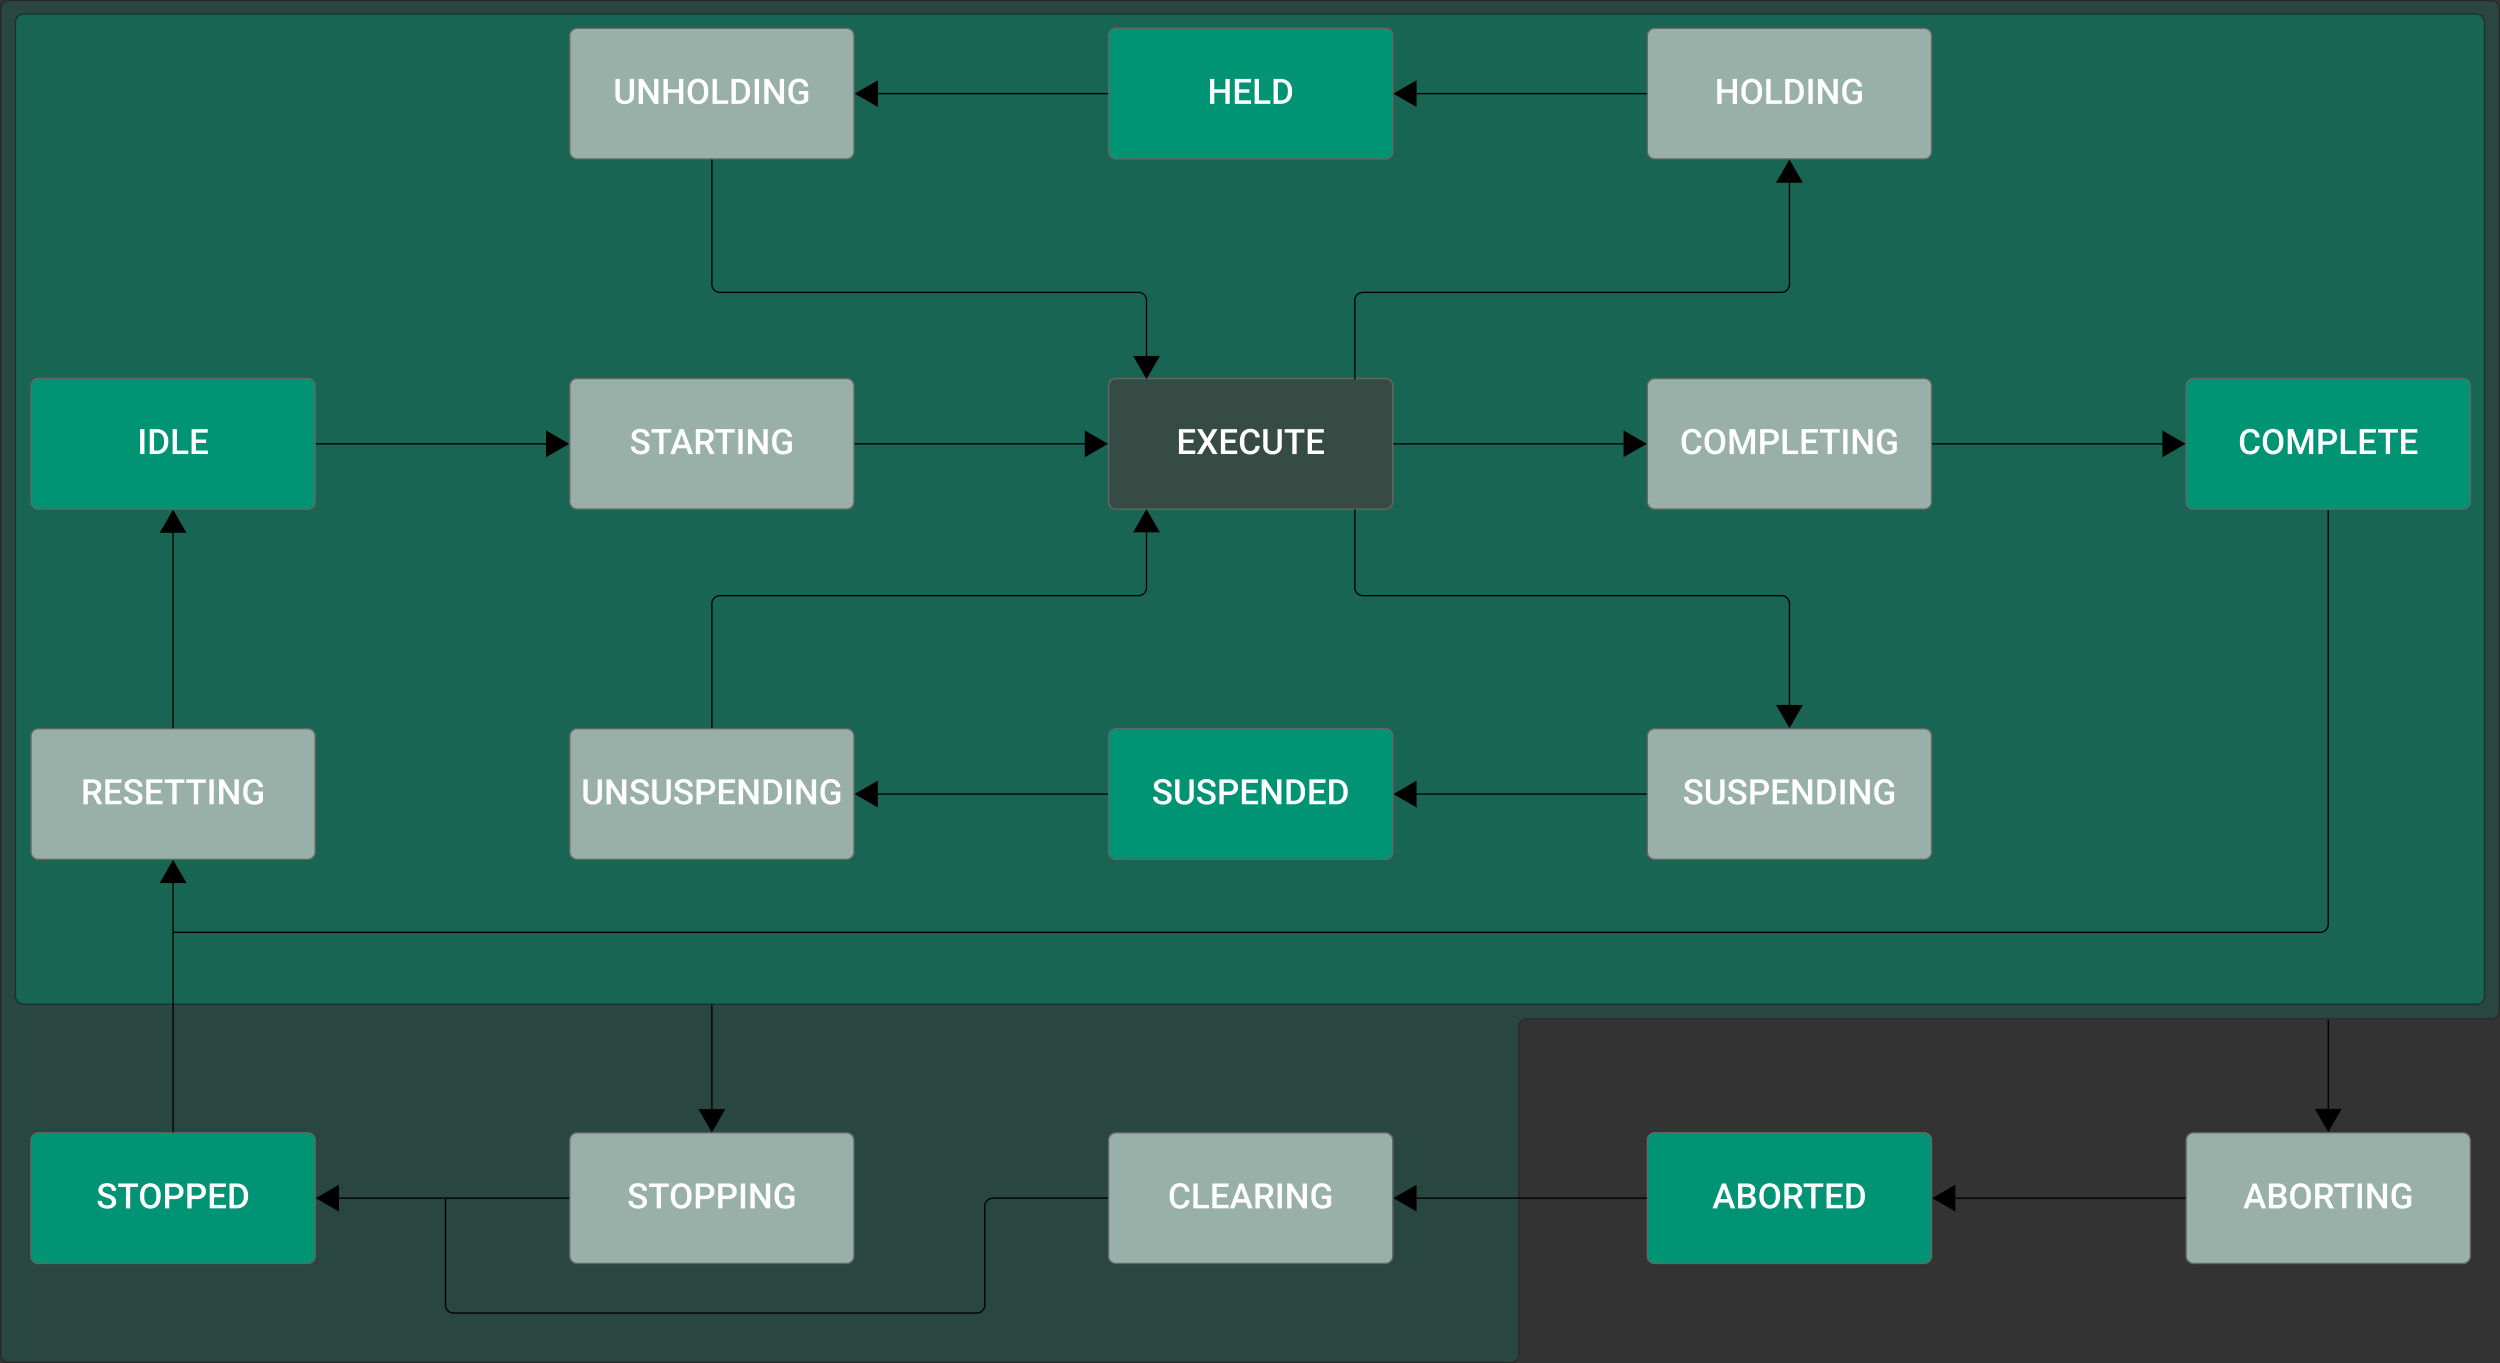 <svg id="PackML" xmlns="http://www.w3.org/2000/svg" viewBox="0 0 1856 1012"><rect x="0" y="0" width="1856" height="1012" fill="#333333" stroke="none"/><g id="OuterArea" style="opacity:0.2"><path d="M1159,773a6,6,0,0,1,6-6h716a6,6,0,0,0,6-6V17a6,6,0,0,0-6-6H38a6,6,0,0,0-6,6v999a6,6,0,0,0,6,6H1153a6,6,0,0,0,6-6Z" transform="translate(-31.5 -10.5)" style="fill:#009374"/><path d="M1159,773a6,6,0,0,1,6-6h716a6,6,0,0,0,6-6V17a6,6,0,0,0-6-6H38a6,6,0,0,0-6,6v999a6,6,0,0,0,6,6H1153a6,6,0,0,0,6-6Z" transform="translate(-31.5 -10.5)" style="fill:none;stroke:#000;stroke-miterlimit:10"/></g><rect id="InnerArea" x="11.5" y="10.5" width="1833" height="735" rx="6" style="fill:#009374;stroke:#000;stroke-miterlimit:10;opacity:0.4"/><g id="Clearing_Group"><g id="Clearing_Form"><path id="Clearing" d="M860,948.5a5.51,5.51,0,0,1-5.5-5.5V857a5.51,5.51,0,0,1,5.5-5.5h200a5.51,5.51,0,0,1,5.5,5.5v86a5.51,5.51,0,0,1-5.5,5.5Z" transform="translate(-31.5 -10.5)" style="fill:#99b0a8"/><path id="Clearing_Border" d="M1060,852a5,5,0,0,1,5,5v86a5,5,0,0,1-5,5H860a5,5,0,0,1-5-5V857a5,5,0,0,1,5-5h200m0-1H860a6,6,0,0,0-6,6v86a6,6,0,0,0,6,6h200a6,6,0,0,0,6-6V857a6,6,0,0,0-6-6Z" transform="translate(-31.5 -10.5)" style="fill:#666"/></g><g style="isolation:isolate"><path d="M914.6,901.58a6.67,6.67,0,0,1-2.18,4.62,7.47,7.47,0,0,1-5.07,1.65,7.19,7.19,0,0,1-3.89-1.05,6.78,6.78,0,0,1-2.59-3,10.82,10.82,0,0,1-1-4.48v-1.73a10.81,10.81,0,0,1,.93-4.61,7,7,0,0,1,2.66-3.07,7.39,7.39,0,0,1,4-1.08,7.12,7.12,0,0,1,4.93,1.66,6.9,6.9,0,0,1,2.17,4.69h-3.2a4.58,4.58,0,0,0-1.16-2.88,3.82,3.82,0,0,0-2.74-.88,3.75,3.75,0,0,0-3.21,1.53,7.59,7.59,0,0,0-1.15,4.49v1.64a8.18,8.18,0,0,0,1.07,4.58,3.56,3.56,0,0,0,3.14,1.57,4.17,4.17,0,0,0,2.85-.85,4.47,4.47,0,0,0,1.2-2.83Z" transform="translate(-31.5 -10.5)" style="fill:#fff"/><path d="M920.68,905h8.39v2.57h-11.6V889.11h3.21Z" transform="translate(-31.5 -10.5)" style="fill:#fff"/><path d="M942.34,899.35h-7.59V905h8.87v2.57H931.54V889.11h12v2.59h-8.78v5.11h7.59Z" transform="translate(-31.5 -10.5)" style="fill:#fff"/><path d="M956.58,903.29h-7.16l-1.49,4.31h-3.34l7-18.49h2.88l7,18.49H958.1Zm-6.25-2.59h5.35L953,893Z" transform="translate(-31.5 -10.5)" style="fill:#fff"/><path d="M970.33,900.49h-3.58v7.11h-3.21V889.11H970a7.56,7.56,0,0,1,4.94,1.44,5.08,5.08,0,0,1,1.74,4.15,5.24,5.24,0,0,1-.89,3.11,5.76,5.76,0,0,1-2.5,1.93l4.15,7.69v.17H974Zm-3.58-2.59h3.3a3.69,3.69,0,0,0,2.54-.82,2.86,2.86,0,0,0,.92-2.24,3,3,0,0,0-.85-2.3,3.6,3.6,0,0,0-2.52-.84h-3.39Z" transform="translate(-31.5 -10.5)" style="fill:#fff"/><path d="M983.16,907.6H980V889.11h3.2Z" transform="translate(-31.5 -10.5)" style="fill:#fff"/><path d="M1001.77,907.6h-3.21l-8.24-13.12V907.6H987.1V889.11h3.22l8.26,13.17V889.11h3.19Z" transform="translate(-31.5 -10.5)" style="fill:#fff"/><path d="M1019.73,905.2a6.14,6.14,0,0,1-2.78,2,11.3,11.3,0,0,1-4,.67,8,8,0,0,1-4.11-1.05,7,7,0,0,1-2.76-3,10.57,10.57,0,0,1-1-4.57v-1.45a9.79,9.79,0,0,1,2-6.55,6.93,6.93,0,0,1,5.59-2.35,7.38,7.38,0,0,1,4.91,1.53,6.62,6.62,0,0,1,2.18,4.4h-3.15a3.54,3.54,0,0,0-3.87-3.34,3.8,3.8,0,0,0-3.28,1.55,8,8,0,0,0-1.17,4.56V899a7.52,7.52,0,0,0,1.27,4.65,4.15,4.15,0,0,0,3.51,1.66,4.59,4.59,0,0,0,3.5-1.12v-3.62h-3.81v-2.44h7Z" transform="translate(-31.5 -10.5)" style="fill:#fff"/></g></g><g id="Unsuspending_Group"><g id="Unsuspending_Form"><path id="Unsuspending" d="M460,648.5a5.51,5.51,0,0,1-5.5-5.5V557a5.51,5.51,0,0,1,5.5-5.5H660a5.51,5.51,0,0,1,5.5,5.5v86a5.51,5.51,0,0,1-5.5,5.5Z" transform="translate(-31.5 -10.5)" style="fill:#99b0a8"/><path id="Unsuspending_Border" d="M660,552a5,5,0,0,1,5,5v86a5,5,0,0,1-5,5H460a5,5,0,0,1-5-5V557a5,5,0,0,1,5-5H660m0-1H460a6,6,0,0,0-6,6v86a6,6,0,0,0,6,6H660a6,6,0,0,0,6-6V557a6,6,0,0,0-6-6Z" transform="translate(-31.5 -10.5)" style="fill:#666"/></g><g style="isolation:isolate"><path d="M478.4,589.11v12.36a6,6,0,0,1-1.88,4.66,8.29,8.29,0,0,1-10.07,0,6.05,6.05,0,0,1-1.86-4.71V589.11h3.2v12.37a3.92,3.92,0,0,0,.94,2.83,3.66,3.66,0,0,0,2.76,1c2.48,0,3.71-1.31,3.71-3.91V589.11Z" transform="translate(-31.5 -10.5)" style="fill:#fff"/><path d="M496.49,607.6h-3.21L485,594.48V607.6h-3.21V589.11H485l8.27,13.17V589.11h3.18Z" transform="translate(-31.5 -10.5)" style="fill:#fff"/><path d="M510,602.84a2.23,2.23,0,0,0-.86-1.88,10.29,10.29,0,0,0-3.09-1.34,14.55,14.55,0,0,1-3.55-1.49,4.74,4.74,0,0,1-2.53-4.14,4.5,4.5,0,0,1,1.82-3.68,7.35,7.35,0,0,1,4.73-1.45,8,8,0,0,1,3.44.71,5.54,5.54,0,0,1,2.37,2,5.13,5.13,0,0,1,.87,2.91H510a2.89,2.89,0,0,0-.91-2.27,3.77,3.77,0,0,0-2.6-.82,3.91,3.91,0,0,0-2.44.68,2.22,2.22,0,0,0-.87,1.88,2,2,0,0,0,.94,1.69,11,11,0,0,0,3.1,1.32,14.09,14.09,0,0,1,3.46,1.46,5.41,5.41,0,0,1,1.92,1.88,4.85,4.85,0,0,1,.61,2.48,4.41,4.41,0,0,1-1.77,3.68,7.68,7.68,0,0,1-4.81,1.36,9.09,9.09,0,0,1-3.68-.74,6.2,6.2,0,0,1-2.62-2.05,5.13,5.13,0,0,1-.93-3h3.21a3,3,0,0,0,1,2.44,4.58,4.58,0,0,0,3,.86,3.91,3.91,0,0,0,2.52-.68A2.17,2.17,0,0,0,510,602.84Z" transform="translate(-31.5 -10.5)" style="fill:#fff"/><path d="M529.5,589.11v12.36a6,6,0,0,1-1.89,4.66,7.13,7.13,0,0,1-5,1.72,7.23,7.23,0,0,1-5-1.69,6.05,6.05,0,0,1-1.86-4.71V589.11h3.2v12.37a3.92,3.92,0,0,0,.94,2.83,3.64,3.64,0,0,0,2.76,1c2.47,0,3.71-1.31,3.71-3.91V589.11Z" transform="translate(-31.5 -10.5)" style="fill:#fff"/><path d="M542.59,602.84a2.23,2.23,0,0,0-.86-1.88,10.29,10.29,0,0,0-3.09-1.34,14.55,14.55,0,0,1-3.55-1.49,4.74,4.74,0,0,1-2.53-4.14,4.5,4.5,0,0,1,1.82-3.68,7.35,7.35,0,0,1,4.73-1.45,8,8,0,0,1,3.44.71,5.54,5.54,0,0,1,2.37,2,5.13,5.13,0,0,1,.87,2.91h-3.2a2.89,2.89,0,0,0-.91-2.27,3.77,3.77,0,0,0-2.6-.82,3.91,3.91,0,0,0-2.44.68,2.22,2.22,0,0,0-.87,1.88,2,2,0,0,0,.94,1.69,11,11,0,0,0,3.1,1.32,14.09,14.09,0,0,1,3.46,1.46,5.49,5.49,0,0,1,1.92,1.88,4.85,4.85,0,0,1,.61,2.48,4.41,4.41,0,0,1-1.77,3.68,7.68,7.68,0,0,1-4.81,1.36,9.09,9.09,0,0,1-3.68-.74,6.2,6.2,0,0,1-2.62-2.05,5.13,5.13,0,0,1-.93-3h3.21a3,3,0,0,0,1,2.44,4.58,4.58,0,0,0,3,.86,3.91,3.91,0,0,0,2.52-.68A2.17,2.17,0,0,0,542.59,602.84Z" transform="translate(-31.5 -10.5)" style="fill:#fff"/><path d="M551.83,600.74v6.86h-3.21V589.11h7.07a7.14,7.14,0,0,1,4.92,1.62,5.43,5.43,0,0,1,1.82,4.27,5.24,5.24,0,0,1-1.78,4.23,7.5,7.5,0,0,1-5,1.51Zm0-2.59h3.86a3.87,3.87,0,0,0,2.62-.8,3,3,0,0,0,.9-2.33,3.22,3.22,0,0,0-.92-2.4,3.55,3.55,0,0,0-2.51-.92h-3.95Z" transform="translate(-31.5 -10.5)" style="fill:#fff"/><path d="M576,599.35h-7.59V605h8.87v2.57H565.24V589.11h12v2.59h-8.78v5.11H576Z" transform="translate(-31.5 -10.5)" style="fill:#fff"/><path d="M594.6,607.6h-3.21l-8.24-13.12V607.6h-3.21V589.11h3.21l8.26,13.17V589.11h3.19Z" transform="translate(-31.5 -10.5)" style="fill:#fff"/><path d="M598.4,607.6V589.11h5.46a8.51,8.51,0,0,1,4.34,1.1,7.37,7.37,0,0,1,2.94,3.09,9.78,9.78,0,0,1,1,4.6v.93a9.89,9.89,0,0,1-1,4.62,7.38,7.38,0,0,1-3,3.07,8.94,8.94,0,0,1-4.43,1.08Zm3.21-15.9V605h2.09a4.8,4.8,0,0,0,3.88-1.58,6.89,6.89,0,0,0,1.38-4.54v-1a7.08,7.08,0,0,0-1.31-4.6,4.63,4.63,0,0,0-3.79-1.59Z" transform="translate(-31.5 -10.5)" style="fill:#fff"/><path d="M618.77,607.6h-3.2V589.11h3.2Z" transform="translate(-31.5 -10.5)" style="fill:#fff"/><path d="M637.38,607.6h-3.21l-8.24-13.12V607.6h-3.21V589.11h3.21l8.27,13.17V589.11h3.18Z" transform="translate(-31.5 -10.5)" style="fill:#fff"/><path d="M655.35,605.2a6.2,6.2,0,0,1-2.78,2,11.34,11.34,0,0,1-4,.67,8,8,0,0,1-4.11-1.05,6.92,6.92,0,0,1-2.76-3,10.43,10.43,0,0,1-1-4.57v-1.45a9.84,9.84,0,0,1,2-6.55,7,7,0,0,1,5.6-2.35,7.35,7.35,0,0,1,4.9,1.53,6.63,6.63,0,0,1,2.19,4.4h-3.15a3.55,3.55,0,0,0-3.88-3.34A3.82,3.82,0,0,0,645,593a8,8,0,0,0-1.16,4.56V599a7.52,7.52,0,0,0,1.26,4.65,4.18,4.18,0,0,0,3.52,1.66,4.59,4.59,0,0,0,3.5-1.12v-3.62h-3.81v-2.44h7Z" transform="translate(-31.5 -10.5)" style="fill:#fff"/></g></g><g id="Idle_Group"><g id="Idle_Form"><path id="Idle" d="M60,388.5a5.51,5.51,0,0,1-5.5-5.5V297a5.51,5.51,0,0,1,5.5-5.5H260a5.51,5.51,0,0,1,5.5,5.5v86a5.51,5.51,0,0,1-5.5,5.5Z" transform="translate(-31.5 -10.5)" style="fill:#009374"/><path id="Idle_Border" d="M260,292a5,5,0,0,1,5,5v86a5,5,0,0,1-5,5H60a5,5,0,0,1-5-5V297a5,5,0,0,1,5-5H260m0-1H60a6,6,0,0,0-6,6v86a6,6,0,0,0,6,6H260a6,6,0,0,0,6-6V297a6,6,0,0,0-6-6Z" transform="translate(-31.5 -10.5)" style="fill:#666"/></g><g style="isolation:isolate"><path d="M138.72,347.6h-3.2V329.11h3.2Z" transform="translate(-31.5 -10.5)" style="fill:#fff"/><path d="M142.67,347.6V329.11h5.46a8.57,8.57,0,0,1,4.35,1.1,7.49,7.49,0,0,1,2.94,3.09,9.9,9.9,0,0,1,1,4.6v.93a9.78,9.78,0,0,1-1.05,4.62,7.35,7.35,0,0,1-3,3.07A9,9,0,0,1,148,347.6Zm3.21-15.9V345H148a4.82,4.82,0,0,0,3.88-1.58,6.84,6.84,0,0,0,1.37-4.54v-1a7.08,7.08,0,0,0-1.3-4.6,4.65,4.65,0,0,0-3.8-1.59Z" transform="translate(-31.5 -10.5)" style="fill:#fff"/><path d="M162.87,345h8.39v2.57h-11.6V329.11h3.21Z" transform="translate(-31.5 -10.5)" style="fill:#fff"/><path d="M184.53,339.35h-7.59V345h8.87v2.57H173.72V329.11h12v2.59h-8.78v5.11h7.59Z" transform="translate(-31.5 -10.5)" style="fill:#fff"/></g></g><g id="Unholding_Group"><g id="Unholding_Form"><path id="Unholding" d="M460,128.5a5.51,5.51,0,0,1-5.5-5.5V37a5.51,5.51,0,0,1,5.5-5.5H660a5.51,5.51,0,0,1,5.5,5.5v86a5.51,5.51,0,0,1-5.5,5.5Z" transform="translate(-31.5 -10.5)" style="fill:#99b0a8"/><path id="Unholding_Border" d="M660,32a5,5,0,0,1,5,5v86a5,5,0,0,1-5,5H460a5,5,0,0,1-5-5V37a5,5,0,0,1,5-5H660m0-1H460a6,6,0,0,0-6,6v86a6,6,0,0,0,6,6H660a6,6,0,0,0,6-6V37a6,6,0,0,0-6-6Z" transform="translate(-31.5 -10.5)" style="fill:#666"/></g><g style="isolation:isolate"><path d="M502.21,69.11V81.47a6,6,0,0,1-1.88,4.66,8.29,8.29,0,0,1-10.07,0,6.05,6.05,0,0,1-1.86-4.71V69.11h3.2V81.48a3.92,3.92,0,0,0,.94,2.83,3.66,3.66,0,0,0,2.76,1c2.48,0,3.71-1.31,3.71-3.91V69.11Z" transform="translate(-31.5 -10.5)" style="fill:#fff"/><path d="M520.3,87.6h-3.21l-8.24-13.12V87.6h-3.21V69.11h3.21l8.27,13.17V69.11h3.18Z" transform="translate(-31.5 -10.5)" style="fill:#fff"/><path d="M538.77,87.6h-3.2V79.4h-8.26v8.2H524.1V69.11h3.21v7.7h8.26v-7.7h3.2Z" transform="translate(-31.5 -10.5)" style="fill:#fff"/><path d="M557.32,78.84a11.31,11.31,0,0,1-.94,4.77,7.08,7.08,0,0,1-2.68,3.14,7.88,7.88,0,0,1-8,0A7.18,7.18,0,0,1,543,83.62a10.81,10.81,0,0,1-1-4.68v-1a11.22,11.22,0,0,1,1-4.77A7.18,7.18,0,0,1,545.65,70a7.87,7.87,0,0,1,8,0,7.14,7.14,0,0,1,2.7,3.12,11.32,11.32,0,0,1,1,4.74Zm-3.21-1A8.15,8.15,0,0,0,553,73.16a4.1,4.1,0,0,0-6.55,0,7.79,7.79,0,0,0-1.2,4.61v1.07a8,8,0,0,0,1.18,4.71,3.83,3.83,0,0,0,3.3,1.66A3.79,3.79,0,0,0,553,83.59a8.19,8.19,0,0,0,1.15-4.75Z" transform="translate(-31.5 -10.5)" style="fill:#fff"/><path d="M563.73,85h8.39V87.6h-11.6V69.11h3.21Z" transform="translate(-31.5 -10.5)" style="fill:#fff"/><path d="M574.59,87.6V69.11h5.46a8.51,8.51,0,0,1,4.34,1.1,7.37,7.37,0,0,1,2.94,3.09,9.78,9.78,0,0,1,1,4.6v.93a9.89,9.89,0,0,1-1,4.62,7.38,7.38,0,0,1-3,3.07,8.94,8.94,0,0,1-4.43,1.08Zm3.21-15.9V85h2.09a4.8,4.8,0,0,0,3.88-1.58,6.89,6.89,0,0,0,1.38-4.54v-1a7.08,7.08,0,0,0-1.31-4.6,4.63,4.63,0,0,0-3.79-1.59Z" transform="translate(-31.5 -10.5)" style="fill:#fff"/><path d="M595,87.6h-3.2V69.11H595Z" transform="translate(-31.5 -10.5)" style="fill:#fff"/><path d="M613.57,87.6h-3.21l-8.24-13.12V87.6h-3.21V69.11h3.21l8.27,13.17V69.11h3.18Z" transform="translate(-31.5 -10.5)" style="fill:#fff"/><path d="M631.54,85.2a6.2,6.2,0,0,1-2.78,2,11.34,11.34,0,0,1-4,.67,8,8,0,0,1-4.11-1,6.92,6.92,0,0,1-2.76-3,10.39,10.39,0,0,1-1-4.57V77.76a9.79,9.79,0,0,1,2-6.54,7,7,0,0,1,5.6-2.36,7.35,7.35,0,0,1,4.9,1.53,6.63,6.63,0,0,1,2.19,4.4h-3.15a3.55,3.55,0,0,0-3.88-3.34A3.82,3.82,0,0,0,621.22,73a8,8,0,0,0-1.16,4.56V79a7.52,7.52,0,0,0,1.26,4.65,4.17,4.17,0,0,0,3.51,1.66,4.6,4.6,0,0,0,3.51-1.12V80.55h-3.81V78.11h7Z" transform="translate(-31.5 -10.5)" style="fill:#fff"/></g></g><g id="Held_Group"><g id="Held_Form"><path id="Held" d="M860,128.5a5.51,5.51,0,0,1-5.5-5.5V37a5.51,5.51,0,0,1,5.5-5.5h200a5.51,5.51,0,0,1,5.5,5.5v86a5.51,5.51,0,0,1-5.5,5.5Z" transform="translate(-31.5 -10.5)" style="fill:#009374"/><path id="Held_Border" d="M1060,32a5,5,0,0,1,5,5v86a5,5,0,0,1-5,5H860a5,5,0,0,1-5-5V37a5,5,0,0,1,5-5h200m0-1H860a6,6,0,0,0-6,6v86a6,6,0,0,0,6,6h200a6,6,0,0,0,6-6V37a6,6,0,0,0-6-6Z" transform="translate(-31.5 -10.5)" style="fill:#666"/></g><g style="isolation:isolate"><path d="M944.44,87.6h-3.2V79.4H933v8.2h-3.21V69.11H933v7.7h8.26v-7.7h3.2Z" transform="translate(-31.5 -10.5)" style="fill:#fff"/><path d="M959,79.35h-7.59V85h8.87V87.6H948.24V69.11h12V71.7h-8.78v5.11H959Z" transform="translate(-31.5 -10.5)" style="fill:#fff"/><path d="M966.15,85h8.39V87.6h-11.6V69.11h3.21Z" transform="translate(-31.5 -10.5)" style="fill:#fff"/><path d="M977,87.6V69.11h5.45a8.52,8.52,0,0,1,4.35,1.1,7.37,7.37,0,0,1,2.94,3.09,9.78,9.78,0,0,1,1,4.6v.93a9.89,9.89,0,0,1-1,4.62,7.38,7.38,0,0,1-3,3.07,9,9,0,0,1-4.44,1.08Zm3.21-15.9V85h2.09a4.8,4.8,0,0,0,3.88-1.58,6.89,6.89,0,0,0,1.38-4.54v-1a7.08,7.08,0,0,0-1.31-4.6,4.64,4.64,0,0,0-3.8-1.59Z" transform="translate(-31.5 -10.5)" style="fill:#fff"/></g></g><g id="Holding_Group"><g id="Holding_Form"><path id="Holding" d="M1260,128.5a5.51,5.51,0,0,1-5.5-5.5V37a5.51,5.51,0,0,1,5.5-5.5h200a5.51,5.51,0,0,1,5.5,5.5v86a5.51,5.51,0,0,1-5.5,5.5Z" transform="translate(-31.5 -10.5)" style="fill:#99b0a8"/><path id="Holding_Border" d="M1460,32a5,5,0,0,1,5,5v86a5,5,0,0,1-5,5H1260a5,5,0,0,1-5-5V37a5,5,0,0,1,5-5h200m0-1H1260a6,6,0,0,0-6,6v86a6,6,0,0,0,6,6h200a6,6,0,0,0,6-6V37a6,6,0,0,0-6-6Z" transform="translate(-31.5 -10.5)" style="fill:#666"/></g><g style="isolation:isolate"><path d="M1321.07,87.6h-3.2V79.4h-8.26v8.2h-3.22V69.11h3.22v7.7h8.26v-7.7h3.2Z" transform="translate(-31.5 -10.5)" style="fill:#fff"/><path d="M1339.62,78.84a11.47,11.47,0,0,1-.94,4.77,7.1,7.1,0,0,1-2.69,3.14,7.86,7.86,0,0,1-8,0,7.2,7.2,0,0,1-2.72-3.13,11,11,0,0,1-1-4.68v-1a11.22,11.22,0,0,1,1-4.77,7.22,7.22,0,0,1,2.7-3.17,7.89,7.89,0,0,1,8,0,7.05,7.05,0,0,1,2.69,3.12,11.17,11.17,0,0,1,1,4.74Zm-3.21-1a8.07,8.07,0,0,0-1.17-4.71,4.11,4.11,0,0,0-6.55,0,7.93,7.93,0,0,0-1.2,4.61v1.07a8,8,0,0,0,1.19,4.71,4.12,4.12,0,0,0,6.58,0,8.26,8.26,0,0,0,1.15-4.75Z" transform="translate(-31.5 -10.5)" style="fill:#fff"/><path d="M1346,85h8.39V87.6h-11.6V69.11H1346Z" transform="translate(-31.5 -10.5)" style="fill:#fff"/><path d="M1356.88,87.6V69.11h5.46a8.52,8.52,0,0,1,4.35,1.1,7.37,7.37,0,0,1,2.94,3.09,9.9,9.9,0,0,1,1,4.6v.93a9.78,9.78,0,0,1-1.05,4.62,7.35,7.35,0,0,1-3,3.07,9,9,0,0,1-4.44,1.08Zm3.22-15.9V85h2.09a4.81,4.81,0,0,0,3.88-1.58,6.89,6.89,0,0,0,1.38-4.54v-1a7.08,7.08,0,0,0-1.31-4.6,4.64,4.64,0,0,0-3.8-1.59Z" transform="translate(-31.5 -10.5)" style="fill:#fff"/><path d="M1377.26,87.6h-3.2V69.11h3.2Z" transform="translate(-31.5 -10.5)" style="fill:#fff"/><path d="M1395.87,87.6h-3.21l-8.24-13.12V87.6h-3.21V69.11h3.21l8.26,13.17V69.11h3.19Z" transform="translate(-31.5 -10.5)" style="fill:#fff"/><path d="M1413.83,85.2a6.09,6.09,0,0,1-2.78,2,11.28,11.28,0,0,1-4,.67,8,8,0,0,1-4.12-1,7,7,0,0,1-2.76-3,10.68,10.68,0,0,1-1-4.57V77.76a9.74,9.74,0,0,1,2-6.54,7,7,0,0,1,5.6-2.36,7.37,7.37,0,0,1,4.9,1.53,6.58,6.58,0,0,1,2.18,4.4h-3.15a3.53,3.53,0,0,0-3.87-3.34,3.8,3.8,0,0,0-3.28,1.55,7.89,7.89,0,0,0-1.16,4.56V79a7.52,7.52,0,0,0,1.26,4.65,4.15,4.15,0,0,0,3.51,1.66,4.63,4.63,0,0,0,3.51-1.12V80.55h-3.81V78.11h7Z" transform="translate(-31.5 -10.5)" style="fill:#fff"/></g></g><g id="Starting_Group"><g id="Starting_Form"><path id="Starting" d="M460,388.5a5.51,5.51,0,0,1-5.5-5.5V297a5.51,5.51,0,0,1,5.5-5.5H660a5.51,5.51,0,0,1,5.5,5.5v86a5.51,5.51,0,0,1-5.5,5.5Z" transform="translate(-31.5 -10.5)" style="fill:#99b0a8"/><path id="Starting_Border" d="M660,292a5,5,0,0,1,5,5v86a5,5,0,0,1-5,5H460a5,5,0,0,1-5-5V297a5,5,0,0,1,5-5H660m0-1H460a6,6,0,0,0-6,6v86a6,6,0,0,0,6,6H660a6,6,0,0,0,6-6V297a6,6,0,0,0-6-6Z" transform="translate(-31.5 -10.5)" style="fill:#666"/></g><g style="isolation:isolate"><path d="M510.48,342.84a2.2,2.2,0,0,0-.86-1.88,10.08,10.08,0,0,0-3.09-1.33,14.93,14.93,0,0,1-3.55-1.5,4.74,4.74,0,0,1-2.53-4.14,4.5,4.5,0,0,1,1.82-3.68,7.37,7.37,0,0,1,4.73-1.45,8,8,0,0,1,3.44.71,5.63,5.63,0,0,1,2.38,2,5.2,5.2,0,0,1,.86,2.91h-3.2a2.89,2.89,0,0,0-.91-2.27,3.76,3.76,0,0,0-2.59-.82,3.92,3.92,0,0,0-2.45.68,2.24,2.24,0,0,0-.87,1.88,2,2,0,0,0,.94,1.69,11,11,0,0,0,3.1,1.32,14.18,14.18,0,0,1,3.47,1.46,5.46,5.46,0,0,1,1.91,1.88,4.85,4.85,0,0,1,.61,2.48,4.41,4.41,0,0,1-1.77,3.68,7.67,7.67,0,0,1-4.8,1.36,9.11,9.11,0,0,1-3.69-.74,6.32,6.32,0,0,1-2.62-2.05,5.13,5.13,0,0,1-.93-3.05h3.21a3,3,0,0,0,1,2.44,4.61,4.61,0,0,0,3,.86,3.94,3.94,0,0,0,2.52-.68A2.19,2.19,0,0,0,510.48,342.84Z" transform="translate(-31.5 -10.5)" style="fill:#fff"/><path d="M529.87,331.7H524.1v15.9h-3.18V331.7H515.2v-2.59h14.67Z" transform="translate(-31.5 -10.5)" style="fill:#fff"/><path d="M541.12,343.29H534l-1.5,4.31h-3.34l7-18.49H539l7,18.49h-3.35Zm-6.26-2.59h5.35L537.54,333Z" transform="translate(-31.5 -10.5)" style="fill:#fff"/><path d="M554.86,340.49h-3.58v7.11h-3.21V329.11h6.5a7.54,7.54,0,0,1,4.94,1.44,5.08,5.08,0,0,1,1.74,4.15,5.24,5.24,0,0,1-.89,3.11,5.69,5.69,0,0,1-2.5,1.93l4.15,7.69v.17h-3.44Zm-3.58-2.59h3.31a3.62,3.62,0,0,0,2.53-.82,2.86,2.86,0,0,0,.92-2.24,3,3,0,0,0-.85-2.3,3.6,3.6,0,0,0-2.52-.84h-3.39Z" transform="translate(-31.5 -10.5)" style="fill:#fff"/><path d="M577,331.7h-5.77v15.9h-3.18V331.7h-5.72v-2.59H577Z" transform="translate(-31.5 -10.5)" style="fill:#fff"/><path d="M582.83,347.6h-3.2V329.11h3.2Z" transform="translate(-31.5 -10.5)" style="fill:#fff"/><path d="M601.44,347.6h-3.21L590,334.48V347.6h-3.21V329.11H590l8.27,13.17V329.11h3.18Z" transform="translate(-31.5 -10.5)" style="fill:#fff"/><path d="M619.41,345.2a6.2,6.2,0,0,1-2.78,2,11.34,11.34,0,0,1-4,.67,8,8,0,0,1-4.11-1.05,6.92,6.92,0,0,1-2.76-3,10.39,10.39,0,0,1-1-4.57v-1.45a9.79,9.79,0,0,1,2-6.54,7,7,0,0,1,5.6-2.36,7.35,7.35,0,0,1,4.9,1.53,6.63,6.63,0,0,1,2.19,4.4h-3.15a3.55,3.55,0,0,0-3.88-3.34,3.82,3.82,0,0,0-3.28,1.55,8,8,0,0,0-1.16,4.56V339a7.52,7.52,0,0,0,1.26,4.65,4.17,4.17,0,0,0,3.51,1.66,4.62,4.62,0,0,0,3.51-1.12v-3.62H612.4v-2.44h7Z" transform="translate(-31.5 -10.5)" style="fill:#fff"/></g></g><g id="Execute_Group"><g id="Execute_Form"><path id="Execute" d="M860,388.5a5.51,5.51,0,0,1-5.5-5.5V297a5.51,5.51,0,0,1,5.5-5.5h200a5.51,5.51,0,0,1,5.5,5.5v86a5.51,5.51,0,0,1-5.5,5.5Z" transform="translate(-31.5 -10.5)" style="fill:#364b44"/><path id="Execute_Border" d="M1060,292a5,5,0,0,1,5,5v86a5,5,0,0,1-5,5H860a5,5,0,0,1-5-5V297a5,5,0,0,1,5-5h200m0-1H860a6,6,0,0,0-6,6v86a6,6,0,0,0,6,6h200a6,6,0,0,0,6-6V297a6,6,0,0,0-6-6Z" transform="translate(-31.5 -10.5)" style="fill:#666"/></g><g style="isolation:isolate"><path d="M917.55,339.35H910V345h8.88v2.57H906.75V329.11h12v2.59H910v5.11h7.59Z" transform="translate(-31.5 -10.5)" style="fill:#fff"/><path d="M927.81,335.79l3.89-6.68h3.7l-5.58,9.17,5.71,9.32h-3.75l-4-6.78-4,6.78h-3.73l5.73-9.32-5.6-9.17h3.71Z" transform="translate(-31.5 -10.5)" style="fill:#fff"/><path d="M948.71,339.35h-7.59V345H950v2.57H937.9V329.11h12v2.59h-8.78v5.11h7.59Z" transform="translate(-31.5 -10.5)" style="fill:#fff"/><path d="M966.71,341.58a6.71,6.71,0,0,1-2.18,4.62,7.47,7.47,0,0,1-5.07,1.65,7.28,7.28,0,0,1-3.89-1,7,7,0,0,1-2.6-3,10.82,10.82,0,0,1-1-4.48v-1.73A10.81,10.81,0,0,1,953,333a7,7,0,0,1,2.66-3.07,7.39,7.39,0,0,1,4-1.08,7.14,7.14,0,0,1,4.93,1.66,6.92,6.92,0,0,1,2.17,4.69h-3.2a4.58,4.58,0,0,0-1.16-2.88,3.84,3.84,0,0,0-2.74-.88,3.76,3.76,0,0,0-3.22,1.53,7.67,7.67,0,0,0-1.14,4.49v1.64a8.1,8.1,0,0,0,1.07,4.58,3.55,3.55,0,0,0,3.14,1.57,4.12,4.12,0,0,0,2.84-.85,4.42,4.42,0,0,0,1.21-2.83Z" transform="translate(-31.5 -10.5)" style="fill:#fff"/><path d="M983.1,329.11v12.36a6,6,0,0,1-1.89,4.66,7.13,7.13,0,0,1-5,1.72,7.23,7.23,0,0,1-5-1.69,6.05,6.05,0,0,1-1.86-4.71V329.11h3.2v12.37a3.92,3.92,0,0,0,.94,2.83,3.64,3.64,0,0,0,2.76,1c2.47,0,3.71-1.31,3.71-3.91V329.11Z" transform="translate(-31.5 -10.5)" style="fill:#fff"/><path d="M999.88,331.7h-5.76v15.9h-3.19V331.7h-5.71v-2.59h14.66Z" transform="translate(-31.5 -10.5)" style="fill:#fff"/><path d="M1013.11,339.35h-7.59V345h8.87v2.57h-12.08V329.11h12v2.59h-8.78v5.11h7.59Z" transform="translate(-31.5 -10.5)" style="fill:#fff"/></g></g><g id="Completing_Group"><g id="Completing_Form"><path id="Completing" d="M1260,388.5a5.51,5.51,0,0,1-5.5-5.5V297a5.51,5.51,0,0,1,5.5-5.5h200a5.51,5.51,0,0,1,5.5,5.5v86a5.51,5.51,0,0,1-5.5,5.5Z" transform="translate(-31.5 -10.5)" style="fill:#99b0a8"/><path id="Completing_Border" d="M1460,292a5,5,0,0,1,5,5v86a5,5,0,0,1-5,5H1260a5,5,0,0,1-5-5V297a5,5,0,0,1,5-5h200m0-1H1260a6,6,0,0,0-6,6v86a6,6,0,0,0,6,6h200a6,6,0,0,0,6-6V297a6,6,0,0,0-6-6Z" transform="translate(-31.5 -10.5)" style="fill:#666"/></g><g style="isolation:isolate"><path d="M1294.68,341.58a6.67,6.67,0,0,1-2.18,4.62,7.47,7.47,0,0,1-5.07,1.65,7.28,7.28,0,0,1-3.89-1,6.93,6.93,0,0,1-2.59-3,10.82,10.82,0,0,1-1-4.48v-1.73a10.81,10.81,0,0,1,.93-4.61,7,7,0,0,1,2.66-3.07,7.43,7.43,0,0,1,4-1.08,7.1,7.1,0,0,1,4.92,1.66,6.88,6.88,0,0,1,2.17,4.69h-3.2a4.58,4.58,0,0,0-1.16-2.88,3.81,3.81,0,0,0-2.73-.88,3.75,3.75,0,0,0-3.22,1.53,7.67,7.67,0,0,0-1.15,4.49v1.64a8.18,8.18,0,0,0,1.07,4.58,3.56,3.56,0,0,0,3.14,1.57,4.15,4.15,0,0,0,2.85-.85,4.47,4.47,0,0,0,1.2-2.83Z" transform="translate(-31.5 -10.5)" style="fill:#fff"/><path d="M1312.3,338.84a11.31,11.31,0,0,1-.94,4.77,7.08,7.08,0,0,1-2.68,3.14,7.86,7.86,0,0,1-8,0,7.13,7.13,0,0,1-2.72-3.13,11,11,0,0,1-1-4.68v-1a11.22,11.22,0,0,1,1-4.77,7.22,7.22,0,0,1,2.7-3.17,7.87,7.87,0,0,1,8,0,7.14,7.14,0,0,1,2.7,3.12,11.17,11.17,0,0,1,1,4.74Zm-3.21-1a8.07,8.07,0,0,0-1.16-4.71,4.11,4.11,0,0,0-6.55,0,7.93,7.93,0,0,0-1.2,4.61v1.07a8,8,0,0,0,1.19,4.71,3.81,3.81,0,0,0,3.29,1.66,3.77,3.77,0,0,0,3.28-1.62,8.19,8.19,0,0,0,1.15-4.75Z" transform="translate(-31.5 -10.5)" style="fill:#fff"/><path d="M1319.67,329.11l5.33,14.17,5.32-14.17h4.15V347.6h-3.2v-6.1l.32-8.15-5.46,14.25h-2.3l-5.45-14.23.32,8.13v6.1h-3.2V329.11Z" transform="translate(-31.5 -10.5)" style="fill:#fff"/><path d="M1341.48,340.74v6.86h-3.21V329.11h7.07a7.15,7.15,0,0,1,4.92,1.62,5.43,5.43,0,0,1,1.82,4.27,5.25,5.25,0,0,1-1.79,4.23,7.46,7.46,0,0,1-5,1.51Zm0-2.59h3.86a3.83,3.83,0,0,0,2.61-.8,3,3,0,0,0,.9-2.33,3.21,3.21,0,0,0-.91-2.4,3.57,3.57,0,0,0-2.51-.92h-4Z" transform="translate(-31.5 -10.5)" style="fill:#fff"/><path d="M1358.1,345h8.39v2.57h-11.61V329.11h3.22Z" transform="translate(-31.5 -10.5)" style="fill:#fff"/><path d="M1379.75,339.35h-7.59V345H1381v2.57H1369V329.11h12v2.59h-8.79v5.11h7.59Z" transform="translate(-31.5 -10.5)" style="fill:#fff"/><path d="M1397.26,331.7h-5.76v15.9h-3.19V331.7h-5.71v-2.59h14.66Z" transform="translate(-31.5 -10.5)" style="fill:#fff"/><path d="M1403.08,347.6h-3.2V329.11h3.2Z" transform="translate(-31.5 -10.5)" style="fill:#fff"/><path d="M1421.69,347.6h-3.22l-8.23-13.12V347.6H1407V329.11h3.22l8.26,13.17V329.11h3.19Z" transform="translate(-31.5 -10.5)" style="fill:#fff"/><path d="M1439.65,345.2a6.14,6.14,0,0,1-2.78,2,11.3,11.3,0,0,1-4,.67,8,8,0,0,1-4.11-1.05,7,7,0,0,1-2.76-3,10.39,10.39,0,0,1-1-4.57v-1.45a9.74,9.74,0,0,1,2-6.54,6.94,6.94,0,0,1,5.59-2.36,7.35,7.35,0,0,1,4.9,1.53,6.58,6.58,0,0,1,2.19,4.4h-3.15a3.54,3.54,0,0,0-3.87-3.34,3.79,3.79,0,0,0-3.28,1.55,8,8,0,0,0-1.17,4.56V339a7.46,7.46,0,0,0,1.27,4.65,4.15,4.15,0,0,0,3.51,1.66,4.59,4.59,0,0,0,3.5-1.12v-3.62h-3.81v-2.44h7Z" transform="translate(-31.5 -10.5)" style="fill:#fff"/></g></g><g id="Complete_Group"><g id="Complete_Form"><path id="Complete" d="M1660,388.5a5.51,5.51,0,0,1-5.5-5.5V297a5.51,5.51,0,0,1,5.5-5.5h200a5.51,5.51,0,0,1,5.5,5.5v86a5.51,5.51,0,0,1-5.5,5.5Z" transform="translate(-31.5 -10.5)" style="fill:#009374"/><path id="Complete_Border" d="M1860,292a5,5,0,0,1,5,5v86a5,5,0,0,1-5,5H1660a5,5,0,0,1-5-5V297a5,5,0,0,1,5-5h200m0-1H1660a6,6,0,0,0-6,6v86a6,6,0,0,0,6,6h200a6,6,0,0,0,6-6V297a6,6,0,0,0-6-6Z" transform="translate(-31.5 -10.5)" style="fill:#666"/></g><g style="isolation:isolate"><path d="M1709.08,341.58a6.71,6.71,0,0,1-2.18,4.62,7.47,7.47,0,0,1-5.07,1.65,7.28,7.28,0,0,1-3.89-1,7,7,0,0,1-2.6-3,10.82,10.82,0,0,1-.95-4.48v-1.73a10.81,10.81,0,0,1,.93-4.61,7,7,0,0,1,2.66-3.07,7.39,7.39,0,0,1,4-1.08,7.14,7.14,0,0,1,4.93,1.66,6.92,6.92,0,0,1,2.17,4.69h-3.2a4.58,4.58,0,0,0-1.16-2.88,3.84,3.84,0,0,0-2.74-.88,3.76,3.76,0,0,0-3.22,1.53,7.67,7.67,0,0,0-1.14,4.49v1.64a8.1,8.1,0,0,0,1.07,4.58,3.55,3.55,0,0,0,3.14,1.57,4.12,4.12,0,0,0,2.84-.85,4.42,4.42,0,0,0,1.21-2.83Z" transform="translate(-31.5 -10.5)" style="fill:#fff"/><path d="M1726.7,338.84a11.31,11.31,0,0,1-.94,4.77,7.14,7.14,0,0,1-2.68,3.14,7.88,7.88,0,0,1-8,0,7.11,7.11,0,0,1-2.71-3.13,11,11,0,0,1-1-4.68v-1a11.22,11.22,0,0,1,1-4.77A7.18,7.18,0,0,1,1715,330a7.87,7.87,0,0,1,8,0,7.14,7.14,0,0,1,2.7,3.12,11.32,11.32,0,0,1,1,4.74Zm-3.21-1a8.15,8.15,0,0,0-1.16-4.71,3.82,3.82,0,0,0-3.3-1.63,3.76,3.76,0,0,0-3.25,1.63,7.79,7.79,0,0,0-1.2,4.61v1.07a8,8,0,0,0,1.18,4.71,4.12,4.12,0,0,0,6.58,0,8.19,8.19,0,0,0,1.15-4.75Z" transform="translate(-31.5 -10.5)" style="fill:#fff"/><path d="M1734.06,329.11l5.34,14.17,5.31-14.17h4.16V347.6h-3.2v-6.1l.31-8.15-5.45,14.25h-2.3l-5.45-14.23.32,8.13v6.1h-3.2V329.11Z" transform="translate(-31.5 -10.5)" style="fill:#fff"/><path d="M1755.87,340.74v6.86h-3.21V329.11h7.07a7.12,7.12,0,0,1,4.92,1.62,5.4,5.4,0,0,1,1.82,4.27,5.24,5.24,0,0,1-1.78,4.23,7.47,7.47,0,0,1-5,1.51Zm0-2.59h3.86a3.84,3.84,0,0,0,2.62-.8,3,3,0,0,0,.9-2.33,3.21,3.21,0,0,0-.91-2.4,3.58,3.58,0,0,0-2.52-.92h-4Z" transform="translate(-31.5 -10.5)" style="fill:#fff"/><path d="M1772.49,345h8.39v2.57h-11.6V329.11h3.21Z" transform="translate(-31.5 -10.5)" style="fill:#fff"/><path d="M1794.15,339.35h-7.59V345h8.87v2.57h-12.08V329.11h12v2.59h-8.78v5.11h7.59Z" transform="translate(-31.5 -10.5)" style="fill:#fff"/><path d="M1811.66,331.7h-5.77v15.9h-3.18V331.7H1797v-2.59h14.67Z" transform="translate(-31.5 -10.5)" style="fill:#fff"/><path d="M1824.89,339.35h-7.6V345h8.88v2.57h-12.09V329.11h12v2.59h-8.79v5.11h7.6Z" transform="translate(-31.5 -10.5)" style="fill:#fff"/></g></g><g id="Resetting_Group"><g id="Resetting_Form"><path id="Resetting" d="M60,648.5a5.51,5.51,0,0,1-5.5-5.5V557a5.51,5.51,0,0,1,5.5-5.5H260a5.51,5.51,0,0,1,5.5,5.5v86a5.51,5.51,0,0,1-5.5,5.5Z" transform="translate(-31.5 -10.5)" style="fill:#99b0a8"/><path id="Resetting_Border" d="M260,552a5,5,0,0,1,5,5v86a5,5,0,0,1-5,5H60a5,5,0,0,1-5-5V557a5,5,0,0,1,5-5H260m0-1H60a6,6,0,0,0-6,6v86a6,6,0,0,0,6,6H260a6,6,0,0,0,6-6V557a6,6,0,0,0-6-6Z" transform="translate(-31.5 -10.5)" style="fill:#666"/></g><g style="isolation:isolate"><path d="M100.26,600.49H96.68v7.11H93.46V589.11H100a7.54,7.54,0,0,1,4.94,1.44,5.08,5.08,0,0,1,1.74,4.15,5.24,5.24,0,0,1-.89,3.11,5.76,5.76,0,0,1-2.5,1.93l4.15,7.69v.17H104Zm-3.58-2.59H100a3.71,3.71,0,0,0,2.54-.82,2.89,2.89,0,0,0,.91-2.24,3.05,3.05,0,0,0-.84-2.3,3.63,3.63,0,0,0-2.52-.84H96.68Z" transform="translate(-31.5 -10.5)" style="fill:#fff"/><path d="M120.49,599.35H112.9V605h8.87v2.57H109.69V589.11h12v2.59H112.9v5.11h7.59Z" transform="translate(-31.5 -10.5)" style="fill:#fff"/><path d="M134.05,602.84a2.2,2.2,0,0,0-.86-1.88,10.29,10.29,0,0,0-3.09-1.34,14.55,14.55,0,0,1-3.55-1.49A4.74,4.74,0,0,1,124,594a4.5,4.5,0,0,1,1.82-3.68,7.35,7.35,0,0,1,4.73-1.45,8,8,0,0,1,3.44.71,5.63,5.63,0,0,1,2.38,2,5.2,5.2,0,0,1,.86,2.91h-3.2a2.89,2.89,0,0,0-.91-2.27,3.76,3.76,0,0,0-2.59-.82,3.92,3.92,0,0,0-2.45.68,2.22,2.22,0,0,0-.87,1.88,2,2,0,0,0,.94,1.69,11,11,0,0,0,3.1,1.32,14.35,14.35,0,0,1,3.47,1.46,5.46,5.46,0,0,1,1.91,1.88,4.85,4.85,0,0,1,.61,2.48,4.41,4.41,0,0,1-1.77,3.68,7.67,7.67,0,0,1-4.8,1.36,9.11,9.11,0,0,1-3.69-.74,6.32,6.32,0,0,1-2.62-2.05,5.13,5.13,0,0,1-.93-3h3.21a3,3,0,0,0,1,2.44,4.61,4.61,0,0,0,3,.86,3.94,3.94,0,0,0,2.52-.68A2.19,2.19,0,0,0,134.05,602.84Z" transform="translate(-31.5 -10.5)" style="fill:#fff"/><path d="M150.88,599.35h-7.59V605h8.88v2.57H140.08V589.11h12v2.59h-8.79v5.11h7.59Z" transform="translate(-31.5 -10.5)" style="fill:#fff"/><path d="M168.39,591.7h-5.76v15.9h-3.19V591.7h-5.71v-2.59h14.66Z" transform="translate(-31.5 -10.5)" style="fill:#fff"/><path d="M184.38,591.7h-5.77v15.9h-3.19V591.7h-5.71v-2.59h14.67Z" transform="translate(-31.5 -10.5)" style="fill:#fff"/><path d="M190.19,607.6H187V589.11h3.2Z" transform="translate(-31.5 -10.5)" style="fill:#fff"/><path d="M208.8,607.6h-3.21l-8.24-13.12V607.6h-3.21V589.11h3.21l8.26,13.17V589.11h3.19Z" transform="translate(-31.5 -10.5)" style="fill:#fff"/><path d="M226.76,605.2a6.09,6.09,0,0,1-2.78,2,11.28,11.28,0,0,1-4,.67,8,8,0,0,1-4.12-1.05,7,7,0,0,1-2.76-3,10.71,10.71,0,0,1-1-4.57v-1.45a9.79,9.79,0,0,1,2-6.55,7,7,0,0,1,5.6-2.35,7.37,7.37,0,0,1,4.9,1.53,6.58,6.58,0,0,1,2.18,4.4H223.6a3.53,3.53,0,0,0-3.87-3.34,3.8,3.8,0,0,0-3.28,1.55,7.89,7.89,0,0,0-1.16,4.56V599a7.52,7.52,0,0,0,1.26,4.65,4.15,4.15,0,0,0,3.51,1.66,4.63,4.63,0,0,0,3.51-1.12v-3.62h-3.81v-2.44h7Z" transform="translate(-31.5 -10.5)" style="fill:#fff"/></g></g><g id="Suspended_Group"><g id="Suspended_Form"><path id="Suspended" d="M860,648.5a5.51,5.51,0,0,1-5.5-5.5V557a5.51,5.51,0,0,1,5.5-5.5h200a5.51,5.51,0,0,1,5.5,5.5v86a5.51,5.51,0,0,1-5.5,5.5Z" transform="translate(-31.5 -10.5)" style="fill:#009374"/><path id="Suspended_Border" d="M1060,552a5,5,0,0,1,5,5v86a5,5,0,0,1-5,5H860a5,5,0,0,1-5-5V557a5,5,0,0,1,5-5h200m0-1H860a6,6,0,0,0-6,6v86a6,6,0,0,0,6,6h200a6,6,0,0,0,6-6V557a6,6,0,0,0-6-6Z" transform="translate(-31.5 -10.5)" style="fill:#666"/></g><g style="isolation:isolate"><path d="M898.15,602.84a2.23,2.23,0,0,0-.86-1.88,10.29,10.29,0,0,0-3.09-1.34,14.55,14.55,0,0,1-3.55-1.49,4.74,4.74,0,0,1-2.53-4.14,4.5,4.5,0,0,1,1.82-3.68,7.35,7.35,0,0,1,4.73-1.45,8,8,0,0,1,3.44.71,5.54,5.54,0,0,1,2.37,2,5.13,5.13,0,0,1,.87,2.91h-3.2a2.89,2.89,0,0,0-.91-2.27,3.77,3.77,0,0,0-2.6-.82,3.91,3.91,0,0,0-2.44.68,2.22,2.22,0,0,0-.87,1.88,2,2,0,0,0,.94,1.69,11,11,0,0,0,3.1,1.32,14.09,14.09,0,0,1,3.46,1.46,5.49,5.49,0,0,1,1.92,1.88,4.85,4.85,0,0,1,.61,2.48,4.41,4.41,0,0,1-1.77,3.68,7.68,7.68,0,0,1-4.81,1.36,9.09,9.09,0,0,1-3.68-.74,6.2,6.2,0,0,1-2.62-2.05,5.13,5.13,0,0,1-.93-3h3.21a3,3,0,0,0,1,2.44,4.58,4.58,0,0,0,3,.86,3.91,3.91,0,0,0,2.52-.68A2.17,2.17,0,0,0,898.15,602.84Z" transform="translate(-31.5 -10.5)" style="fill:#fff"/><path d="M917.7,589.11v12.36a6,6,0,0,1-1.89,4.66,7.13,7.13,0,0,1-5,1.72,7.23,7.23,0,0,1-5-1.69,6.05,6.05,0,0,1-1.86-4.71V589.11h3.2v12.37a3.92,3.92,0,0,0,.94,2.83,3.64,3.64,0,0,0,2.76,1c2.47,0,3.71-1.31,3.71-3.91V589.11Z" transform="translate(-31.5 -10.5)" style="fill:#fff"/><path d="M930.79,602.84a2.23,2.23,0,0,0-.86-1.88,10.29,10.29,0,0,0-3.09-1.34,14.55,14.55,0,0,1-3.55-1.49,4.74,4.74,0,0,1-2.53-4.14,4.5,4.5,0,0,1,1.82-3.68,7.34,7.34,0,0,1,4.73-1.45,8,8,0,0,1,3.44.71,5.54,5.54,0,0,1,2.37,2,5.13,5.13,0,0,1,.87,2.91h-3.2a2.89,2.89,0,0,0-.91-2.27,3.77,3.77,0,0,0-2.6-.82,3.89,3.89,0,0,0-2.44.68A2.22,2.22,0,0,0,924,594a2,2,0,0,0,.94,1.69A11,11,0,0,0,928,597a14.09,14.09,0,0,1,3.46,1.46,5.49,5.49,0,0,1,1.92,1.88,4.85,4.85,0,0,1,.61,2.48,4.41,4.41,0,0,1-1.77,3.68,7.68,7.68,0,0,1-4.81,1.36,9.09,9.09,0,0,1-3.68-.74,6.2,6.2,0,0,1-2.62-2.05,5.13,5.13,0,0,1-.93-3h3.21a3,3,0,0,0,1,2.44,4.58,4.58,0,0,0,3,.86,3.91,3.91,0,0,0,2.52-.68A2.17,2.17,0,0,0,930.79,602.84Z" transform="translate(-31.5 -10.5)" style="fill:#fff"/><path d="M940,600.74v6.86h-3.21V589.11h7.07a7.15,7.15,0,0,1,4.92,1.62,5.43,5.43,0,0,1,1.82,4.27,5.24,5.24,0,0,1-1.78,4.23,7.5,7.5,0,0,1-5,1.51Zm0-2.59h3.86a3.83,3.83,0,0,0,2.61-.8,3,3,0,0,0,.91-2.33,3.22,3.22,0,0,0-.92-2.4,3.57,3.57,0,0,0-2.51-.92h-4Z" transform="translate(-31.5 -10.5)" style="fill:#fff"/><path d="M964.24,599.35h-7.59V605h8.87v2.57H953.44V589.11h12v2.59h-8.78v5.11h7.59Z" transform="translate(-31.5 -10.5)" style="fill:#fff"/><path d="M982.8,607.6h-3.21l-8.24-13.12V607.6h-3.21V589.11h3.21l8.26,13.17V589.11h3.19Z" transform="translate(-31.5 -10.5)" style="fill:#fff"/><path d="M986.6,607.6V589.11h5.46a8.51,8.51,0,0,1,4.34,1.1,7.37,7.37,0,0,1,2.94,3.09,9.78,9.78,0,0,1,1,4.6v.93a9.89,9.89,0,0,1-1,4.62,7.38,7.38,0,0,1-3,3.07,8.94,8.94,0,0,1-4.43,1.08Zm3.21-15.9V605h2.09a4.8,4.8,0,0,0,3.88-1.58,6.89,6.89,0,0,0,1.38-4.54v-1a7.08,7.08,0,0,0-1.31-4.6,4.63,4.63,0,0,0-3.79-1.59Z" transform="translate(-31.5 -10.5)" style="fill:#fff"/><path d="M1014.39,599.35h-7.6V605h8.88v2.57h-12.09V589.11h12v2.59h-8.79v5.11h7.6Z" transform="translate(-31.5 -10.5)" style="fill:#fff"/><path d="M1018.28,607.6V589.11h5.46a8.52,8.52,0,0,1,4.35,1.1,7.37,7.37,0,0,1,2.94,3.09,9.9,9.9,0,0,1,1,4.6v.93a9.78,9.78,0,0,1-1,4.62,7.29,7.29,0,0,1-3,3.07,9,9,0,0,1-4.44,1.08Zm3.22-15.9V605h2.09a4.81,4.81,0,0,0,3.88-1.58,6.89,6.89,0,0,0,1.38-4.54v-1a7.08,7.08,0,0,0-1.31-4.6,4.64,4.64,0,0,0-3.8-1.59Z" transform="translate(-31.5 -10.5)" style="fill:#fff"/></g></g><g id="Suspending_Group"><g id="Suspending_Form"><path id="Suspending" d="M1260,648.5a5.51,5.51,0,0,1-5.5-5.5V557a5.51,5.51,0,0,1,5.5-5.5h200a5.51,5.51,0,0,1,5.5,5.5v86a5.51,5.51,0,0,1-5.5,5.5Z" transform="translate(-31.5 -10.5)" style="fill:#99b0a8"/><path id="Suspending_Border" d="M1460,552a5,5,0,0,1,5,5v86a5,5,0,0,1-5,5H1260a5,5,0,0,1-5-5V557a5,5,0,0,1,5-5h200m0-1H1260a6,6,0,0,0-6,6v86a6,6,0,0,0,6,6h200a6,6,0,0,0,6-6V557a6,6,0,0,0-6-6Z" transform="translate(-31.5 -10.5)" style="fill:#666"/></g><g style="isolation:isolate"><path d="M1292.25,602.84a2.23,2.23,0,0,0-.86-1.88,10.29,10.29,0,0,0-3.09-1.34,14.65,14.65,0,0,1-3.56-1.49,4.75,4.75,0,0,1-2.52-4.14,4.48,4.48,0,0,1,1.82-3.68,7.34,7.34,0,0,1,4.73-1.45,8.07,8.07,0,0,1,3.44.71,5.66,5.66,0,0,1,2.37,2,5.12,5.12,0,0,1,.86,2.91h-3.19a2.92,2.92,0,0,0-.91-2.27,3.79,3.79,0,0,0-2.6-.82,3.89,3.89,0,0,0-2.44.68,2.22,2.22,0,0,0-.87,1.88,2,2,0,0,0,.94,1.69,11,11,0,0,0,3.09,1.32,14.18,14.18,0,0,1,3.47,1.46,5.58,5.58,0,0,1,1.92,1.88,5,5,0,0,1,.61,2.48,4.41,4.41,0,0,1-1.77,3.68,7.72,7.72,0,0,1-4.81,1.36,9.11,9.11,0,0,1-3.69-.74,6.23,6.23,0,0,1-2.61-2.05,5.13,5.13,0,0,1-.94-3h3.22a3,3,0,0,0,1,2.44,4.58,4.58,0,0,0,3,.86,3.91,3.91,0,0,0,2.52-.68A2.19,2.19,0,0,0,1292.25,602.84Z" transform="translate(-31.5 -10.5)" style="fill:#fff"/><path d="M1311.8,589.11v12.36a6,6,0,0,1-1.89,4.66,8.27,8.27,0,0,1-10.06,0,6.06,6.06,0,0,1-1.87-4.71V589.11h3.2v12.37a4,4,0,0,0,.94,2.83,3.68,3.68,0,0,0,2.77,1c2.47,0,3.71-1.31,3.71-3.91V589.11Z" transform="translate(-31.5 -10.5)" style="fill:#fff"/><path d="M1324.88,602.84A2.22,2.22,0,0,0,1324,601a10.29,10.29,0,0,0-3.09-1.34,14.65,14.65,0,0,1-3.56-1.49,4.75,4.75,0,0,1-2.52-4.14,4.48,4.48,0,0,1,1.82-3.68,7.34,7.34,0,0,1,4.73-1.45,8.07,8.07,0,0,1,3.44.71,5.66,5.66,0,0,1,2.37,2,5.12,5.12,0,0,1,.86,2.91h-3.2a2.92,2.92,0,0,0-.9-2.27,3.79,3.79,0,0,0-2.6-.82,3.89,3.89,0,0,0-2.44.68,2.22,2.22,0,0,0-.87,1.88,2,2,0,0,0,.94,1.69,11,11,0,0,0,3.09,1.32,14.18,14.18,0,0,1,3.47,1.46,5.58,5.58,0,0,1,1.92,1.88,5,5,0,0,1,.61,2.48,4.41,4.41,0,0,1-1.77,3.68,7.72,7.72,0,0,1-4.81,1.36,9.11,9.11,0,0,1-3.69-.74,6.23,6.23,0,0,1-2.61-2.05,5.07,5.07,0,0,1-.94-3h3.22a3,3,0,0,0,1,2.44,4.58,4.58,0,0,0,3,.86,3.91,3.91,0,0,0,2.52-.68A2.19,2.19,0,0,0,1324.88,602.84Z" transform="translate(-31.5 -10.5)" style="fill:#fff"/><path d="M1334.13,600.74v6.86h-3.21V589.11H1338a7.15,7.15,0,0,1,4.92,1.62,5.43,5.43,0,0,1,1.82,4.27,5.25,5.25,0,0,1-1.79,4.23,7.47,7.47,0,0,1-5,1.51Zm0-2.59H1338a3.83,3.83,0,0,0,2.61-.8,3,3,0,0,0,.9-2.33,3.21,3.21,0,0,0-.91-2.4,3.57,3.57,0,0,0-2.51-.92h-3.95Z" transform="translate(-31.5 -10.5)" style="fill:#fff"/><path d="M1358.34,599.35h-7.59V605h8.87v2.57h-12.09V589.11h12v2.59h-8.78v5.11h7.59Z" transform="translate(-31.5 -10.5)" style="fill:#fff"/><path d="M1376.9,607.6h-3.21l-8.24-13.12V607.6h-3.22V589.11h3.22l8.26,13.17V589.11h3.19Z" transform="translate(-31.5 -10.5)" style="fill:#fff"/><path d="M1380.69,607.6V589.11h5.46a8.52,8.52,0,0,1,4.35,1.1,7.37,7.37,0,0,1,2.94,3.09,9.9,9.9,0,0,1,1,4.6v.93a9.78,9.78,0,0,1-1,4.62,7.35,7.35,0,0,1-3,3.07,9,9,0,0,1-4.44,1.08Zm3.22-15.9V605H1386a4.81,4.81,0,0,0,3.88-1.58,6.89,6.89,0,0,0,1.38-4.54v-1a7.08,7.08,0,0,0-1.31-4.6,4.64,4.64,0,0,0-3.8-1.59Z" transform="translate(-31.5 -10.5)" style="fill:#fff"/><path d="M1401.07,607.6h-3.2V589.11h3.2Z" transform="translate(-31.5 -10.5)" style="fill:#fff"/><path d="M1419.68,607.6h-3.21l-8.24-13.12V607.6H1405V589.11h3.21l8.26,13.17V589.11h3.19Z" transform="translate(-31.5 -10.5)" style="fill:#fff"/><path d="M1437.64,605.2a6.09,6.09,0,0,1-2.78,2,11.28,11.28,0,0,1-4,.67,8,8,0,0,1-4.12-1.05,7,7,0,0,1-2.76-3,10.57,10.57,0,0,1-1-4.57v-1.45a9.79,9.79,0,0,1,2-6.55,7,7,0,0,1,5.6-2.35,7.37,7.37,0,0,1,4.9,1.53,6.58,6.58,0,0,1,2.18,4.4h-3.15a3.53,3.53,0,0,0-3.87-3.34,3.8,3.8,0,0,0-3.28,1.55,7.89,7.89,0,0,0-1.16,4.56V599a7.52,7.52,0,0,0,1.26,4.65,4.15,4.15,0,0,0,3.51,1.66,4.63,4.63,0,0,0,3.51-1.12v-3.62h-3.81v-2.44h7Z" transform="translate(-31.5 -10.5)" style="fill:#fff"/></g></g><g id="Stopping_Group"><g id="Stopping_Form"><path id="Stopping" d="M460,948.5a5.51,5.51,0,0,1-5.5-5.5V857a5.51,5.51,0,0,1,5.5-5.5H660a5.51,5.51,0,0,1,5.5,5.5v86a5.51,5.51,0,0,1-5.5,5.5Z" transform="translate(-31.5 -10.5)" style="fill:#99b0a8"/><path id="Stopping_Border" d="M660,852a5,5,0,0,1,5,5v86a5,5,0,0,1-5,5H460a5,5,0,0,1-5-5V857a5,5,0,0,1,5-5H660m0-1H460a6,6,0,0,0-6,6v86a6,6,0,0,0,6,6H660a6,6,0,0,0,6-6V857a6,6,0,0,0-6-6Z" transform="translate(-31.5 -10.5)" style="fill:#666"/></g><g style="isolation:isolate"><path d="M508.64,902.84a2.2,2.2,0,0,0-.86-1.88,10.29,10.29,0,0,0-3.09-1.34,14.55,14.55,0,0,1-3.55-1.49,4.74,4.74,0,0,1-2.53-4.14,4.5,4.5,0,0,1,1.82-3.68,7.35,7.35,0,0,1,4.73-1.45,8,8,0,0,1,3.44.71,5.63,5.63,0,0,1,2.38,2,5.2,5.2,0,0,1,.86,2.91h-3.2a2.89,2.89,0,0,0-.91-2.27,3.76,3.76,0,0,0-2.59-.82,3.92,3.92,0,0,0-2.45.68,2.22,2.22,0,0,0-.87,1.88,2,2,0,0,0,.94,1.69,11,11,0,0,0,3.1,1.32,14.18,14.18,0,0,1,3.47,1.46,5.46,5.46,0,0,1,1.91,1.88,4.85,4.85,0,0,1,.61,2.48,4.41,4.41,0,0,1-1.77,3.68,7.67,7.67,0,0,1-4.8,1.36,9.11,9.11,0,0,1-3.69-.74,6.32,6.32,0,0,1-2.62-2.05,5.13,5.13,0,0,1-.93-3h3.21a3,3,0,0,0,1,2.44,4.61,4.61,0,0,0,3,.86,3.94,3.94,0,0,0,2.52-.68A2.19,2.19,0,0,0,508.64,902.84Z" transform="translate(-31.5 -10.5)" style="fill:#fff"/><path d="M528,891.7h-5.77v15.9h-3.18V891.7h-5.72v-2.59H528Z" transform="translate(-31.5 -10.5)" style="fill:#fff"/><path d="M544.85,898.84a11.31,11.31,0,0,1-.94,4.77,7.1,7.1,0,0,1-2.69,3.14,7.86,7.86,0,0,1-8,0,7.2,7.2,0,0,1-2.72-3.13,11,11,0,0,1-1-4.68v-1a11.27,11.27,0,0,1,1-4.78,7.25,7.25,0,0,1,2.7-3.16,7.89,7.89,0,0,1,8,0,7.05,7.05,0,0,1,2.69,3.12,11.17,11.17,0,0,1,1,4.74Zm-3.21-1a8,8,0,0,0-1.17-4.71,4.11,4.11,0,0,0-6.55,0,7.93,7.93,0,0,0-1.2,4.61v1.07a8,8,0,0,0,1.19,4.71,4.12,4.12,0,0,0,6.58,0,8.26,8.26,0,0,0,1.15-4.75Z" transform="translate(-31.5 -10.5)" style="fill:#fff"/><path d="M551.26,900.74v6.86h-3.21V889.11h7.07a7.15,7.15,0,0,1,4.92,1.62,5.43,5.43,0,0,1,1.82,4.27,5.24,5.24,0,0,1-1.78,4.23,7.5,7.5,0,0,1-5,1.51Zm0-2.59h3.86a3.83,3.83,0,0,0,2.61-.8,3,3,0,0,0,.91-2.33,3.22,3.22,0,0,0-.92-2.4,3.57,3.57,0,0,0-2.51-.92h-4Z" transform="translate(-31.5 -10.5)" style="fill:#fff"/><path d="M567.88,900.74v6.86h-3.21V889.11h7.07a7.15,7.15,0,0,1,4.92,1.62,5.43,5.43,0,0,1,1.82,4.27,5.25,5.25,0,0,1-1.79,4.23,7.46,7.46,0,0,1-5,1.51Zm0-2.59h3.86a3.83,3.83,0,0,0,2.61-.8,3,3,0,0,0,.9-2.33,3.21,3.21,0,0,0-.91-2.4,3.57,3.57,0,0,0-2.51-.92h-4Z" transform="translate(-31.5 -10.5)" style="fill:#fff"/><path d="M584.67,907.6h-3.2V889.11h3.2Z" transform="translate(-31.5 -10.5)" style="fill:#fff"/><path d="M603.28,907.6h-3.21l-8.24-13.12V907.6h-3.21V889.11h3.21l8.27,13.17V889.11h3.18Z" transform="translate(-31.5 -10.5)" style="fill:#fff"/><path d="M621.25,905.2a6.2,6.2,0,0,1-2.78,2,11.34,11.34,0,0,1-4,.67,8,8,0,0,1-4.11-1.05,6.92,6.92,0,0,1-2.76-3,10.43,10.43,0,0,1-1-4.57v-1.45a9.84,9.84,0,0,1,2-6.55,7,7,0,0,1,5.6-2.35,7.35,7.35,0,0,1,4.9,1.53,6.63,6.63,0,0,1,2.19,4.4h-3.15a3.54,3.54,0,0,0-3.87-3.34,3.82,3.82,0,0,0-3.29,1.55,8,8,0,0,0-1.16,4.56V899a7.46,7.46,0,0,0,1.27,4.65,4.15,4.15,0,0,0,3.51,1.66,4.59,4.59,0,0,0,3.5-1.12v-3.62h-3.81v-2.44h7Z" transform="translate(-31.5 -10.5)" style="fill:#fff"/></g></g><g id="Stopped_Group"><g id="Stopped_Form"><path id="Stopped" d="M60,948.5a5.51,5.51,0,0,1-5.5-5.5V857a5.51,5.51,0,0,1,5.5-5.5H260a5.51,5.51,0,0,1,5.5,5.5v86a5.51,5.51,0,0,1-5.5,5.5Z" transform="translate(-31.5 -10.5)" style="fill:#009374"/><path id="Stopped_Border" d="M260,852a5,5,0,0,1,5,5v86a5,5,0,0,1-5,5H60a5,5,0,0,1-5-5V857a5,5,0,0,1,5-5H260m0-1H60a6,6,0,0,0-6,6v86a6,6,0,0,0,6,6H260a6,6,0,0,0,6-6V857a6,6,0,0,0-6-6Z" transform="translate(-31.5 -10.5)" style="fill:#666"/></g><g style="isolation:isolate"><path d="M114.54,902.84a2.22,2.22,0,0,0-.85-1.88,10.29,10.29,0,0,0-3.09-1.34,14.65,14.65,0,0,1-3.56-1.49,4.75,4.75,0,0,1-2.52-4.14,4.48,4.48,0,0,1,1.82-3.68,7.34,7.34,0,0,1,4.73-1.45,8.07,8.07,0,0,1,3.44.71,5.66,5.66,0,0,1,2.37,2,5.12,5.12,0,0,1,.86,2.91h-3.2a2.92,2.92,0,0,0-.9-2.27,3.79,3.79,0,0,0-2.6-.82,3.89,3.89,0,0,0-2.44.68,2.22,2.22,0,0,0-.87,1.88,2,2,0,0,0,.94,1.69,11,11,0,0,0,3.09,1.32,14.18,14.18,0,0,1,3.47,1.46,5.58,5.58,0,0,1,1.92,1.88,5,5,0,0,1,.61,2.48,4.41,4.41,0,0,1-1.77,3.68,7.72,7.72,0,0,1-4.81,1.36,9.11,9.11,0,0,1-3.69-.74,6.23,6.23,0,0,1-2.61-2.05,5.07,5.07,0,0,1-.94-3h3.22a3,3,0,0,0,1,2.44,4.58,4.58,0,0,0,3,.86,3.91,3.91,0,0,0,2.52-.68A2.19,2.19,0,0,0,114.54,902.84Z" transform="translate(-31.5 -10.5)" style="fill:#fff"/><path d="M133.93,891.7h-5.76v15.9H125V891.7h-5.71v-2.59h14.66Z" transform="translate(-31.5 -10.5)" style="fill:#fff"/><path d="M150.75,898.84a11.31,11.31,0,0,1-.94,4.77,7.08,7.08,0,0,1-2.68,3.14,7.88,7.88,0,0,1-8,0,7.18,7.18,0,0,1-2.71-3.13,10.81,10.81,0,0,1-1-4.68v-1a11.27,11.27,0,0,1,1-4.78,7.2,7.2,0,0,1,2.71-3.16,7.87,7.87,0,0,1,8,0,7.14,7.14,0,0,1,2.7,3.12,11.32,11.32,0,0,1,1,4.74Zm-3.21-1a8.13,8.13,0,0,0-1.16-4.71,4.1,4.1,0,0,0-6.55,0,7.79,7.79,0,0,0-1.2,4.61v1.07a8,8,0,0,0,1.18,4.71,3.83,3.83,0,0,0,3.3,1.66,3.79,3.79,0,0,0,3.28-1.62,8.19,8.19,0,0,0,1.15-4.75Z" transform="translate(-31.5 -10.5)" style="fill:#fff"/><path d="M157.16,900.74v6.86H154V889.11H161a7.12,7.12,0,0,1,4.92,1.62,5.4,5.4,0,0,1,1.82,4.27,5.24,5.24,0,0,1-1.78,4.23,7.5,7.5,0,0,1-5,1.51Zm0-2.59H161a3.85,3.85,0,0,0,2.62-.8,3,3,0,0,0,.9-2.33,3.22,3.22,0,0,0-.92-2.4,3.53,3.53,0,0,0-2.51-.92h-4Z" transform="translate(-31.5 -10.5)" style="fill:#fff"/><path d="M173.78,900.74v6.86h-3.21V889.11h7.07a7.12,7.12,0,0,1,4.92,1.62,5.43,5.43,0,0,1,1.82,4.27,5.24,5.24,0,0,1-1.78,4.23,7.5,7.5,0,0,1-5,1.51Zm0-2.59h3.86a3.87,3.87,0,0,0,2.62-.8,3,3,0,0,0,.9-2.33,3.22,3.22,0,0,0-.92-2.4,3.55,3.55,0,0,0-2.51-.92h-3.95Z" transform="translate(-31.5 -10.5)" style="fill:#fff"/><path d="M198,899.35H190.4V905h8.87v2.57H187.19V889.11h12v2.59H190.4v5.11H198Z" transform="translate(-31.5 -10.5)" style="fill:#fff"/><path d="M201.89,907.6V889.11h5.46a8.57,8.57,0,0,1,4.35,1.1,7.41,7.41,0,0,1,2.93,3.09,9.78,9.78,0,0,1,1.05,4.6v.93a9.78,9.78,0,0,1-1.05,4.62,7.32,7.32,0,0,1-3,3.07,8.92,8.92,0,0,1-4.43,1.08Zm3.21-15.9V905h2.09a4.8,4.8,0,0,0,3.88-1.58,6.89,6.89,0,0,0,1.38-4.54v-1a7.08,7.08,0,0,0-1.31-4.6,4.62,4.62,0,0,0-3.79-1.59Z" transform="translate(-31.5 -10.5)" style="fill:#fff"/></g></g><g id="Aborted_Group"><g id="Aborted_Form"><path id="Aborted" d="M1260,948.5a5.51,5.51,0,0,1-5.5-5.5V857a5.51,5.51,0,0,1,5.5-5.5h200a5.51,5.51,0,0,1,5.5,5.5v86a5.51,5.51,0,0,1-5.5,5.5Z" transform="translate(-31.5 -10.5)" style="fill:#009374"/><path id="Aborted_Border" d="M1460,852a5,5,0,0,1,5,5v86a5,5,0,0,1-5,5H1260a5,5,0,0,1-5-5V857a5,5,0,0,1,5-5h200m0-1H1260a6,6,0,0,0-6,6v86a6,6,0,0,0,6,6h200a6,6,0,0,0,6-6V857a6,6,0,0,0-6-6Z" transform="translate(-31.5 -10.5)" style="fill:#666"/></g><g style="isolation:isolate"><path d="M1314.87,903.29h-7.16l-1.5,4.31h-3.34l7-18.49h2.89l7,18.49h-3.35Zm-6.26-2.59H1314l-2.68-7.66Z" transform="translate(-31.5 -10.5)" style="fill:#fff"/><path d="M1321.83,907.6V889.11h6.33a7.71,7.71,0,0,1,4.77,1.26,4.42,4.42,0,0,1,1.64,3.75,4,4,0,0,1-.68,2.28,4.4,4.4,0,0,1-2,1.57,4.19,4.19,0,0,1,2.32,1.53,4.5,4.5,0,0,1,.82,2.7,4.92,4.92,0,0,1-1.67,4,7.28,7.28,0,0,1-4.78,1.4Zm3.21-10.7h3.15a3.68,3.68,0,0,0,2.34-.68,2.76,2.76,0,0,0,.06-3.91,4,4,0,0,0-2.43-.61H1325Zm0,2.36V905h3.57a3.46,3.46,0,0,0,2.36-.75,2.63,2.63,0,0,0,.85-2.08c0-1.92-1-2.9-3-2.94Z" transform="translate(-31.5 -10.5)" style="fill:#fff"/><path d="M1353,898.84a11.31,11.31,0,0,1-.94,4.77,7.14,7.14,0,0,1-2.68,3.14,7.88,7.88,0,0,1-8,0,7.11,7.11,0,0,1-2.71-3.13,11,11,0,0,1-1-4.68v-1a11.27,11.27,0,0,1,1-4.78,7.2,7.2,0,0,1,2.71-3.16,7.87,7.87,0,0,1,8,0,7.14,7.14,0,0,1,2.7,3.12,11.32,11.32,0,0,1,1,4.74Zm-3.21-1a8.13,8.13,0,0,0-1.16-4.71,3.82,3.82,0,0,0-3.3-1.63,3.76,3.76,0,0,0-3.25,1.63,7.79,7.79,0,0,0-1.2,4.61v1.07a8,8,0,0,0,1.18,4.71,4.12,4.12,0,0,0,6.58,0,8.26,8.26,0,0,0,1.15-4.75Z" transform="translate(-31.5 -10.5)" style="fill:#fff"/><path d="M1363,900.49h-3.58v7.11h-3.21V889.11h6.5a7.56,7.56,0,0,1,4.94,1.44,5.08,5.08,0,0,1,1.74,4.15,5.18,5.18,0,0,1-.9,3.11,5.73,5.73,0,0,1-2.49,1.93l4.15,7.69v.17h-3.44Zm-3.58-2.59h3.3a3.69,3.69,0,0,0,2.54-.82,2.85,2.85,0,0,0,.91-2.24,3.05,3.05,0,0,0-.84-2.3,3.6,3.6,0,0,0-2.52-.84h-3.39Z" transform="translate(-31.5 -10.5)" style="fill:#fff"/><path d="M1385.12,891.7h-5.76v15.9h-3.19V891.7h-5.71v-2.59h14.66Z" transform="translate(-31.5 -10.5)" style="fill:#fff"/><path d="M1398.35,899.35h-7.59V905h8.87v2.57h-12.08V889.11h12v2.59h-8.79v5.11h7.59Z" transform="translate(-31.5 -10.5)" style="fill:#fff"/><path d="M1402.25,907.6V889.11h5.46a8.57,8.57,0,0,1,4.35,1.1,7.49,7.49,0,0,1,2.94,3.09,9.9,9.9,0,0,1,1,4.6v.93a9.78,9.78,0,0,1-1,4.62,7.35,7.35,0,0,1-3,3.07,9,9,0,0,1-4.44,1.08Zm3.21-15.9V905h2.1a4.82,4.82,0,0,0,3.88-1.58,6.84,6.84,0,0,0,1.37-4.54v-1a7.08,7.08,0,0,0-1.3-4.6,4.65,4.65,0,0,0-3.8-1.59Z" transform="translate(-31.5 -10.5)" style="fill:#fff"/></g></g><g id="Aborting_Group"><g id="Aborting_Form"><path id="Aborting" d="M1660,948.5a5.51,5.51,0,0,1-5.5-5.5V857a5.51,5.51,0,0,1,5.5-5.5h200a5.51,5.51,0,0,1,5.5,5.5v86a5.51,5.51,0,0,1-5.5,5.5Z" transform="translate(-31.5 -10.5)" style="fill:#99b0a8"/><path id="Aborting_Border" d="M1860,852a5,5,0,0,1,5,5v86a5,5,0,0,1-5,5H1660a5,5,0,0,1-5-5V857a5,5,0,0,1,5-5h200m0-1H1660a6,6,0,0,0-6,6v86a6,6,0,0,0,6,6h200a6,6,0,0,0,6-6V857a6,6,0,0,0-6-6Z" transform="translate(-31.5 -10.5)" style="fill:#666"/></g><g style="isolation:isolate"><path d="M1709,903.29h-7.16l-1.49,4.31H1697l7-18.49h2.88l7,18.49h-3.35Zm-6.25-2.59h5.35l-2.68-7.66Z" transform="translate(-31.5 -10.5)" style="fill:#fff"/><path d="M1715.92,907.6V889.11h6.34a7.71,7.71,0,0,1,4.77,1.26,4.44,4.44,0,0,1,1.64,3.75,4,4,0,0,1-.69,2.28,4.32,4.32,0,0,1-2,1.57,4.13,4.13,0,0,1,2.31,1.53,4.44,4.44,0,0,1,.82,2.7,4.89,4.89,0,0,1-1.67,4,7.25,7.25,0,0,1-4.78,1.4Zm3.21-10.7h3.15a3.64,3.64,0,0,0,2.34-.68,2.33,2.33,0,0,0,.85-1.93,2.37,2.37,0,0,0-.78-2,4,4,0,0,0-2.43-.61h-3.13Zm0,2.36V905h3.57a3.43,3.43,0,0,0,2.36-.75,2.6,2.6,0,0,0,.85-2.08q0-2.88-2.94-2.94Z" transform="translate(-31.5 -10.5)" style="fill:#fff"/><path d="M1747.08,898.84a11.47,11.47,0,0,1-.94,4.77,7.1,7.1,0,0,1-2.69,3.14,7.86,7.86,0,0,1-8,0,7.2,7.2,0,0,1-2.72-3.13,11,11,0,0,1-1-4.68v-1a11.27,11.27,0,0,1,1-4.78,7.25,7.25,0,0,1,2.7-3.16,7.87,7.87,0,0,1,8,0,7,7,0,0,1,2.7,3.12,11.17,11.17,0,0,1,1,4.74Zm-3.21-1a8,8,0,0,0-1.17-4.71,4.11,4.11,0,0,0-6.55,0,7.93,7.93,0,0,0-1.2,4.61v1.07a8,8,0,0,0,1.19,4.71,4.12,4.12,0,0,0,6.58,0,8.26,8.26,0,0,0,1.15-4.75Z" transform="translate(-31.5 -10.5)" style="fill:#fff"/><path d="M1757.07,900.49h-3.58v7.11h-3.21V889.11h6.5a7.53,7.53,0,0,1,4.93,1.44,5.08,5.08,0,0,1,1.74,4.15,5.17,5.17,0,0,1-.89,3.11,5.76,5.76,0,0,1-2.5,1.93l4.15,7.69v.17h-3.43Zm-3.58-2.59h3.3a3.71,3.71,0,0,0,2.54-.82,2.85,2.85,0,0,0,.91-2.24,3.05,3.05,0,0,0-.84-2.3,3.63,3.63,0,0,0-2.52-.84h-3.39Z" transform="translate(-31.5 -10.5)" style="fill:#fff"/><path d="M1779.22,891.7h-5.76v15.9h-3.19V891.7h-5.71v-2.59h14.66Z" transform="translate(-31.5 -10.5)" style="fill:#fff"/><path d="M1785,907.6h-3.2V889.11h3.2Z" transform="translate(-31.5 -10.5)" style="fill:#fff"/><path d="M1803.65,907.6h-3.21l-8.24-13.12V907.6H1789V889.11h3.22l8.26,13.17V889.11h3.19Z" transform="translate(-31.5 -10.5)" style="fill:#fff"/><path d="M1821.61,905.2a6.14,6.14,0,0,1-2.78,2,11.3,11.3,0,0,1-4,.67,8,8,0,0,1-4.11-1.05,7,7,0,0,1-2.76-3,10.57,10.57,0,0,1-1-4.57v-1.45a9.79,9.79,0,0,1,2-6.55,6.93,6.93,0,0,1,5.59-2.35,7.35,7.35,0,0,1,4.9,1.53,6.63,6.63,0,0,1,2.19,4.4h-3.15a3.54,3.54,0,0,0-3.87-3.34,3.79,3.79,0,0,0-3.28,1.55,8,8,0,0,0-1.17,4.56V899a7.46,7.46,0,0,0,1.27,4.65,4.15,4.15,0,0,0,3.51,1.66,4.59,4.59,0,0,0,3.5-1.12v-3.62h-3.81v-2.44h7Z" transform="translate(-31.5 -10.5)" style="fill:#fff"/></g></g><g id="held-unholding"><line x1="634.5" y1="69.5" x2="822.72" y2="69.5"/><line x1="648.85" y1="69.5" x2="822.72" y2="69.5" style="fill:none;stroke:#000;stroke-miterlimit:10"/><polygon points="651.77 79.47 634.5 69.5 651.77 59.53 651.77 79.47"/></g><g id="holding-held"><line x1="1034.39" y1="69.5" x2="1222.61" y2="69.5"/><line x1="1048.74" y1="69.5" x2="1222.61" y2="69.5" style="fill:none;stroke:#000;stroke-miterlimit:10"/><polygon points="1051.66 79.47 1034.39 69.5 1051.66 59.53 1051.66 79.47"/></g><g id="execute-holding"><path d="M1037.33,292V233.56a6,6,0,0,1,6-6H1354a6,6,0,0,0,6-6V143.24" transform="translate(-31.5 -10.5)" style="fill:none;stroke:#000;stroke-miterlimit:10"/><polygon points="1338.47 135.66 1328.5 118.39 1318.53 135.66 1338.47 135.66"/></g><g id="unholding-execute"><path d="M882.67,277.65V233.56a6,6,0,0,0-6-6H566a6,6,0,0,1-6-6V128.89" transform="translate(-31.5 -10.5)" style="fill:none;stroke:#000;stroke-miterlimit:10"/><polygon points="861.14 264.23 851.17 281.5 841.2 264.23 861.14 264.23"/></g><g id="execute-suspending"><path d="M1037.33,388.44v58.27a6,6,0,0,0,6,6H1354a6,6,0,0,1,6,6v78.05" transform="translate(-31.5 -10.5)" style="fill:none;stroke:#000;stroke-miterlimit:10"/><polygon points="1318.53 523.34 1328.5 540.61 1338.47 523.34 1318.53 523.34"/></g><g id="unsuspending-execute"><path d="M882.67,402.8v43.91a6,6,0,0,1-6,6H566a6,6,0,0,0-6,6v92.4" transform="translate(-31.5 -10.5)" style="fill:none;stroke:#000;stroke-miterlimit:10"/><polygon points="841.2 395.21 851.16 377.94 861.14 395.21 841.2 395.21"/></g><g id="completing-complete"><line x1="1622.61" y1="329.5" x2="1434.39" y2="329.5"/><line x1="1608.26" y1="329.5" x2="1434.39" y2="329.5" style="fill:none;stroke:#000;stroke-miterlimit:10"/><polygon points="1605.34 319.53 1622.61 329.5 1605.34 339.47 1605.34 319.53"/></g><g id="execute-completing"><line x1="1222.61" y1="329.5" x2="1034.39" y2="329.5"/><line x1="1208.26" y1="329.5" x2="1034.39" y2="329.5" style="fill:none;stroke:#000;stroke-miterlimit:10"/><polygon points="1205.34 319.53 1222.61 329.5 1205.34 339.47 1205.34 319.53"/></g><g id="starting-execute"><line x1="822.61" y1="329.5" x2="634.39" y2="329.5"/><line x1="808.26" y1="329.5" x2="634.39" y2="329.5" style="fill:none;stroke:#000;stroke-miterlimit:10"/><polygon points="805.34 319.53 822.61 329.5 805.34 339.47 805.34 319.53"/></g><g id="idle-starting"><line x1="422.61" y1="329.5" x2="234.39" y2="329.5"/><line x1="408.26" y1="329.5" x2="234.39" y2="329.5" style="fill:none;stroke:#000;stroke-miterlimit:10"/><polygon points="405.34 319.53 422.61 329.5 405.34 339.47 405.34 319.53"/></g><g id="suspending-suspended"><line x1="1034.39" y1="589.5" x2="1222.61" y2="589.5"/><line x1="1048.74" y1="589.5" x2="1222.61" y2="589.5" style="fill:none;stroke:#000;stroke-miterlimit:10"/><polygon points="1051.66 599.47 1034.39 589.5 1051.66 579.53 1051.66 599.47"/></g><g id="suspended-unsuspending"><line x1="634.39" y1="589.5" x2="822.61" y2="589.5"/><line x1="648.74" y1="589.5" x2="822.61" y2="589.5" style="fill:none;stroke:#000;stroke-miterlimit:10"/><polygon points="651.66 599.47 634.39 589.5 651.66 579.53 651.66 599.47"/></g><g id="aborting-aborted"><line x1="1434.39" y1="889.5" x2="1622.61" y2="889.5"/><line x1="1448.74" y1="889.5" x2="1622.61" y2="889.5" style="fill:none;stroke:#000;stroke-miterlimit:10"/><polygon points="1451.66 899.47 1434.39 889.5 1451.66 879.53 1451.66 899.47"/></g><g id="aborted-clearing"><line x1="1034.39" y1="889.5" x2="1222.61" y2="889.5"/><line x1="1048.74" y1="889.5" x2="1222.61" y2="889.5" style="fill:none;stroke:#000;stroke-miterlimit:10"/><polygon points="1051.66 899.47 1034.39 889.5 1051.66 879.53 1051.66 899.47"/></g><g id="stopping-stopped"><line x1="234.39" y1="889.5" x2="422.61" y2="889.5"/><line x1="248.74" y1="889.5" x2="422.61" y2="889.5" style="fill:none;stroke:#000;stroke-miterlimit:10"/><polygon points="251.66 899.47 234.39 889.5 251.66 879.53 251.66 899.47"/></g><g id="resetting-idle"><line x1="128.5" y1="378.3" x2="128.5" y2="540.7"/><line x1="128.5" y1="392.65" x2="128.5" y2="540.7" style="fill:none;stroke:#000;stroke-miterlimit:10"/><polygon points="118.53 395.57 128.5 378.3 138.47 395.57 118.53 395.57"/></g><g id="stopped-resetting"><line x1="128.5" y1="638.3" x2="128.5" y2="840.7"/><line x1="128.5" y1="652.65" x2="128.5" y2="840.7" style="fill:none;stroke:#000;stroke-miterlimit:10"/><polygon points="118.53 655.57 128.5 638.3 138.47 655.57 118.53 655.57"/></g><g id="complete-resetting"><path d="M1760,389.11V696.67a6,6,0,0,1-6,6H160.33" transform="translate(-31.5 -10.5)" style="fill:none;stroke:#000;stroke-miterlimit:10"/></g><g id="inner-stopping"><line x1="528.5" y1="840.7" x2="528.5" y2="745.9"/><line x1="528.5" y1="826.35" x2="528.5" y2="745.9" style="fill:none;stroke:#000;stroke-miterlimit:10"/><polygon points="538.47 823.43 528.5 840.7 518.53 823.43 538.47 823.43"/></g><g id="outer-aborting"><line x1="1728.5" y1="840.5" x2="1728.5" y2="756.9"/><line x1="1728.5" y1="826.15" x2="1728.5" y2="756.9" style="fill:none;stroke:#000;stroke-miterlimit:10"/><polygon points="1738.47 823.23 1728.5 840.5 1718.53 823.23 1738.47 823.23"/></g><g id="clearing-stopped"><path d="M854,900H768.65a6,6,0,0,0-6,6v73.33a6,6,0,0,1-6,6H368.22a6,6,0,0,1-6-6V900.46" transform="translate(-31.5 -10.5)" style="fill:none;stroke:#000;stroke-miterlimit:10"/></g></svg>